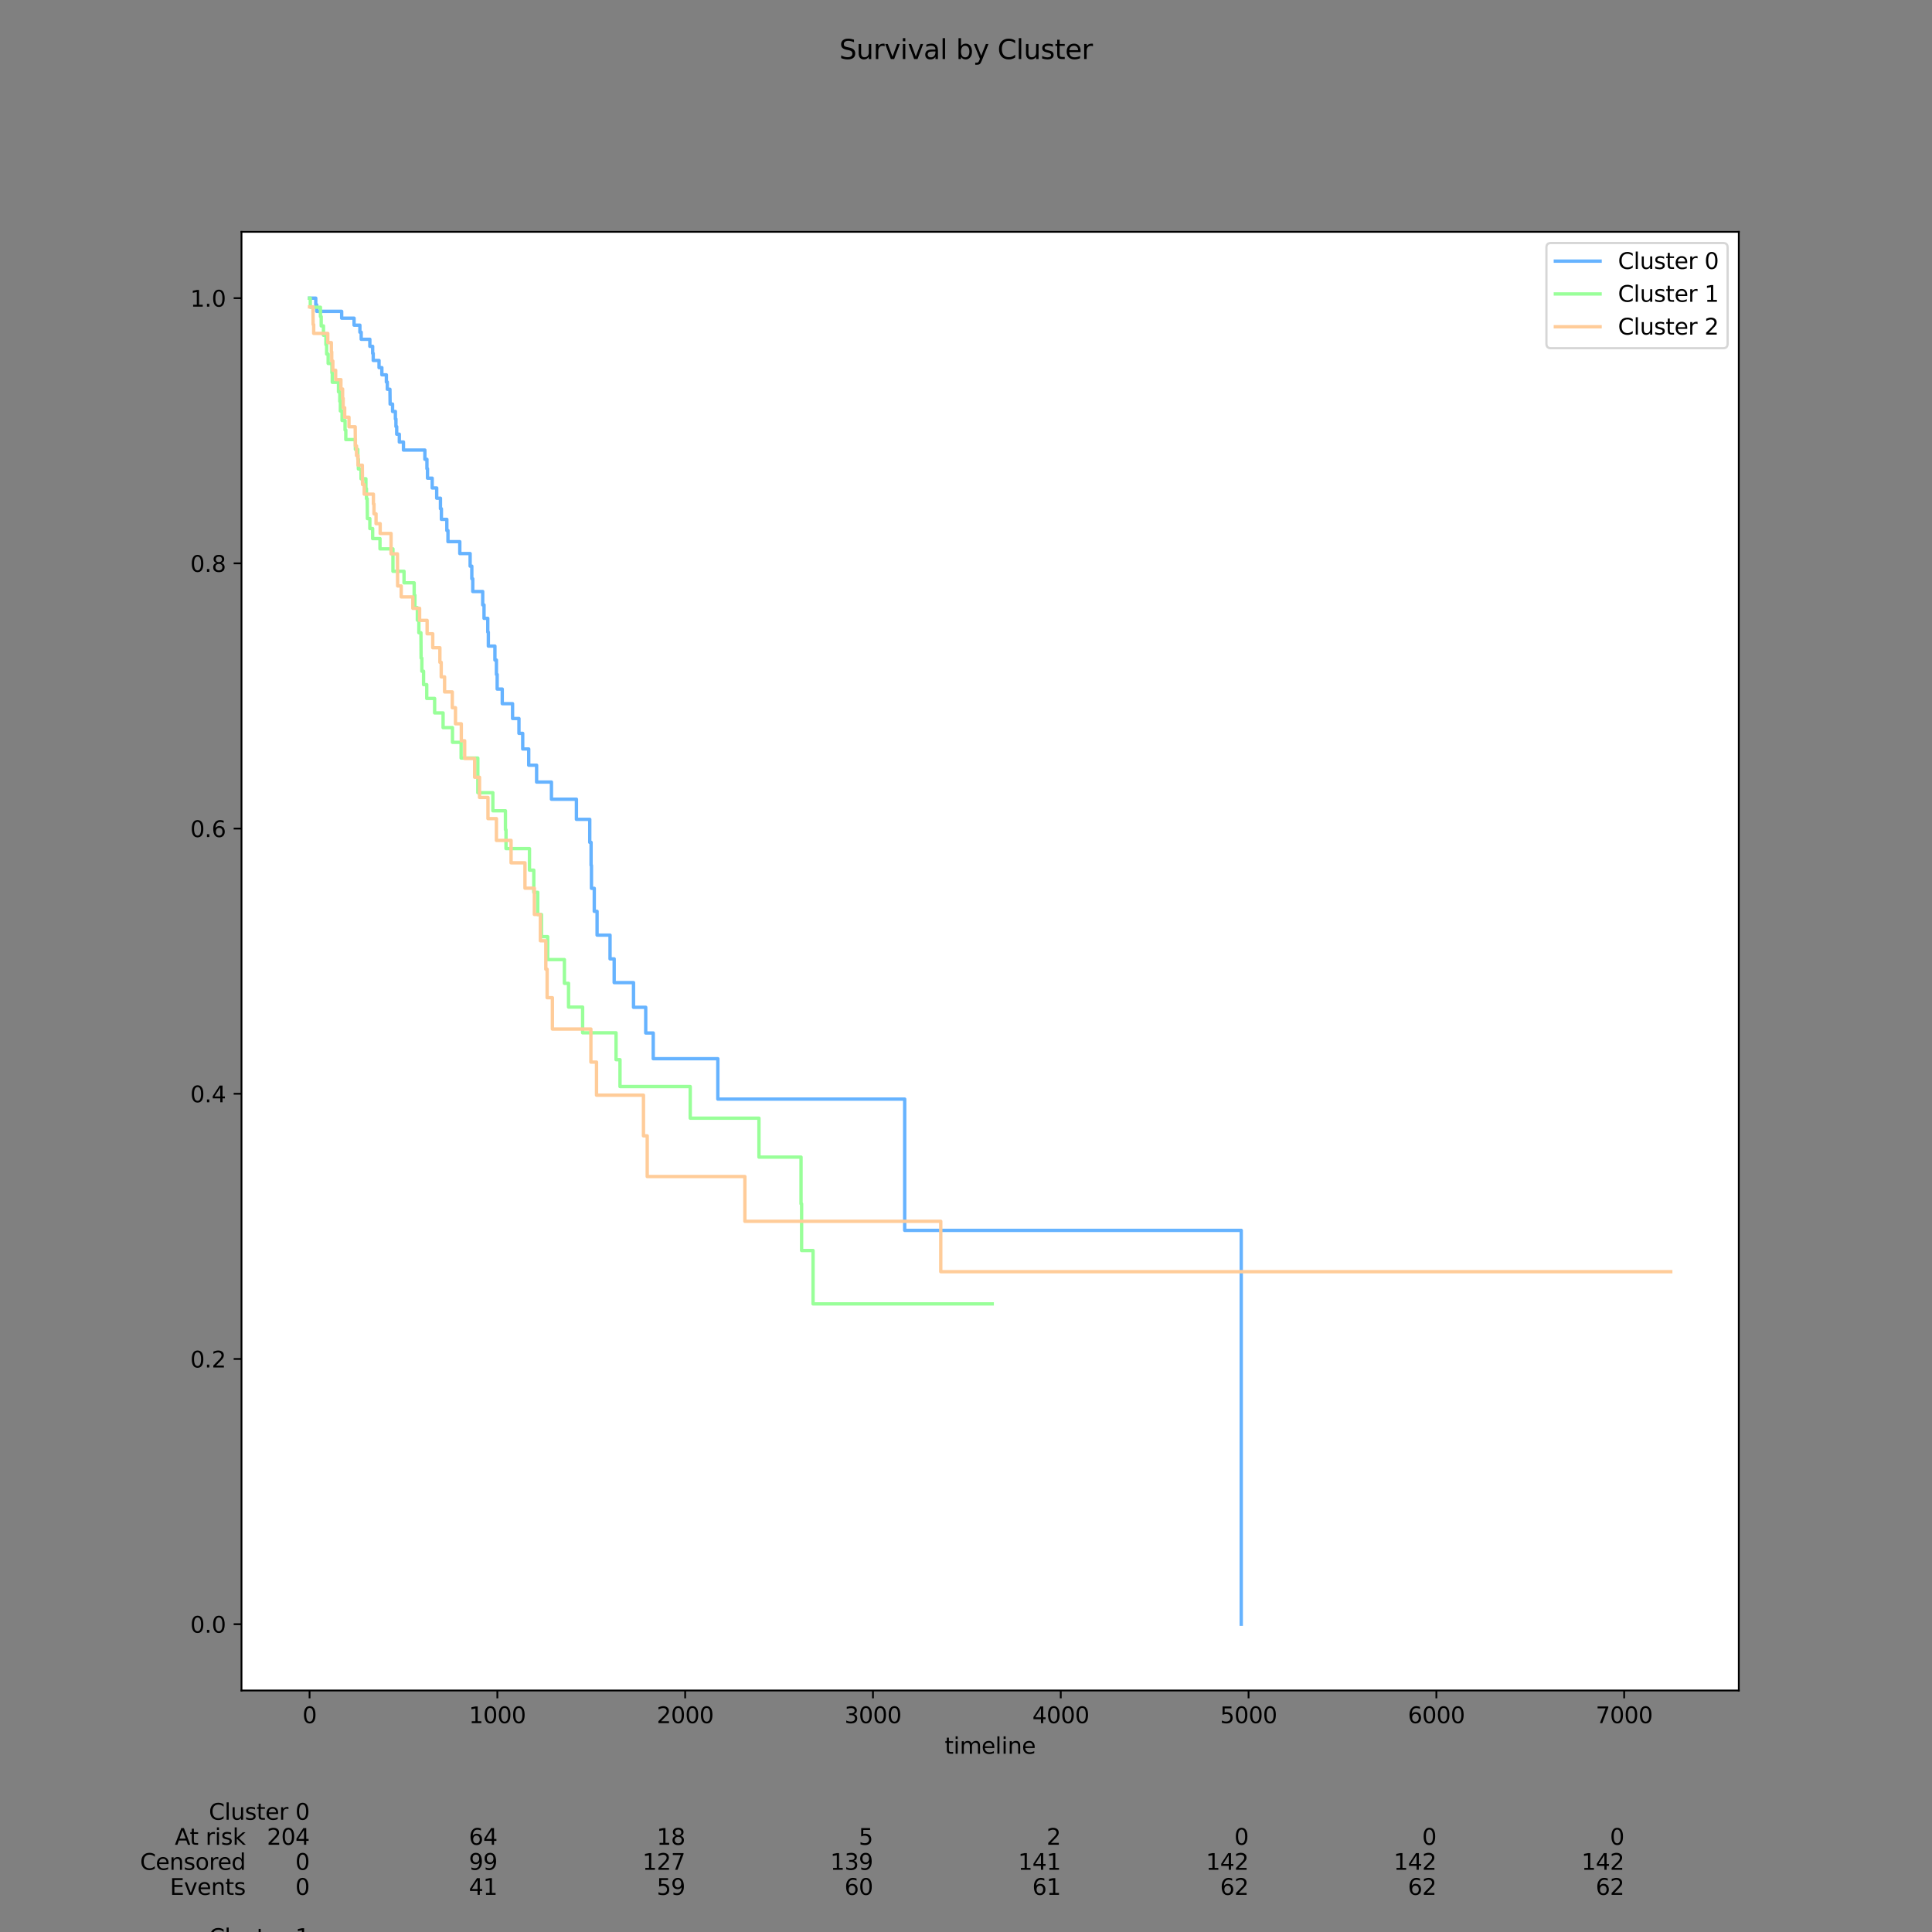 <?xml version="1.0" encoding="utf-8" standalone="no"?>
<!DOCTYPE svg PUBLIC "-//W3C//DTD SVG 1.1//EN"
  "http://www.w3.org/Graphics/SVG/1.1/DTD/svg11.dtd">
<svg xmlns:xlink="http://www.w3.org/1999/xlink" width="864pt" height="864pt" viewBox="0 0 864 864" xmlns="http://www.w3.org/2000/svg" version="1.1">
 <rect x="0" y="0" width="864" height="864" fill="#808080" stroke="none"/>
 <defs>
  <style type="text/css">*{stroke-linejoin: round; stroke-linecap: butt}</style>
 </defs>
 <g id="figure_1">
  <g id="patch_1">
   <path d="M 0 864 
L 864 864 
L 864 0 
L 0 0 
L 0 864 
z
" style="fill: none"/>
  </g>
  <g id="axes_1">
   <g id="patch_2">
    <path d="M 108 756 
L 777.6 756 
L 777.6 103.68 
L 108 103.68 
z
" style="fill: #ffffff"/>
   </g>
   <g id="matplotlib.axis_1">
    <g id="xtick_1">
     <g id="line2d_1">
      <defs>
       <path id="m8e184b581f" d="M 0 0 
L 0 3.5 
" style="stroke: #000000; stroke-width: 0.8"/>
      </defs>
      <g>
       <use xlink:href="#m8e184b581f" x="138.436" y="756" style="stroke: #000000; stroke-width: 0.8"/>
      </g>
     </g>
     <g id="text_1">
      <!-- 0 -->
      <g transform="translate(135.255 770.598)scale(0.1 -0.1)">
       <defs>
        <path id="DejaVuSans-30" d="M 2034 4250 
Q 1547 4250 1301 3770 
Q 1056 3291 1056 2328 
Q 1056 1369 1301 889 
Q 1547 409 2034 409 
Q 2525 409 2770 889 
Q 3016 1369 3016 2328 
Q 3016 3291 2770 3770 
Q 2525 4250 2034 4250 
z
M 2034 4750 
Q 2819 4750 3233 4129 
Q 3647 3509 3647 2328 
Q 3647 1150 3233 529 
Q 2819 -91 2034 -91 
Q 1250 -91 836 529 
Q 422 1150 422 2328 
Q 422 3509 836 4129 
Q 1250 4750 2034 4750 
z
" transform="scale(0.016)"/>
       </defs>
       <use xlink:href="#DejaVuSans-30"/>
      </g>
     </g>
    </g>
    <g id="xtick_2">
     <g id="line2d_2">
      <g>
       <use xlink:href="#m8e184b581f" x="222.422" y="756" style="stroke: #000000; stroke-width: 0.8"/>
      </g>
     </g>
     <g id="text_2">
      <!-- 1000 -->
      <g transform="translate(209.697 770.598)scale(0.1 -0.1)">
       <defs>
        <path id="DejaVuSans-31" d="M 794 531 
L 1825 531 
L 1825 4091 
L 703 3866 
L 703 4441 
L 1819 4666 
L 2450 4666 
L 2450 531 
L 3481 531 
L 3481 0 
L 794 0 
L 794 531 
z
" transform="scale(0.016)"/>
       </defs>
       <use xlink:href="#DejaVuSans-31"/>
       <use xlink:href="#DejaVuSans-30" x="63.623"/>
       <use xlink:href="#DejaVuSans-30" x="127.246"/>
       <use xlink:href="#DejaVuSans-30" x="190.869"/>
      </g>
     </g>
    </g>
    <g id="xtick_3">
     <g id="line2d_3">
      <g>
       <use xlink:href="#m8e184b581f" x="306.407" y="756" style="stroke: #000000; stroke-width: 0.8"/>
      </g>
     </g>
     <g id="text_3">
      <!-- 2000 -->
      <g transform="translate(293.682 770.598)scale(0.1 -0.1)">
       <defs>
        <path id="DejaVuSans-32" d="M 1228 531 
L 3431 531 
L 3431 0 
L 469 0 
L 469 531 
Q 828 903 1448 1529 
Q 2069 2156 2228 2338 
Q 2531 2678 2651 2914 
Q 2772 3150 2772 3378 
Q 2772 3750 2511 3984 
Q 2250 4219 1831 4219 
Q 1534 4219 1204 4116 
Q 875 4013 500 3803 
L 500 4441 
Q 881 4594 1212 4672 
Q 1544 4750 1819 4750 
Q 2544 4750 2975 4387 
Q 3406 4025 3406 3419 
Q 3406 3131 3298 2873 
Q 3191 2616 2906 2266 
Q 2828 2175 2409 1742 
Q 1991 1309 1228 531 
z
" transform="scale(0.016)"/>
       </defs>
       <use xlink:href="#DejaVuSans-32"/>
       <use xlink:href="#DejaVuSans-30" x="63.623"/>
       <use xlink:href="#DejaVuSans-30" x="127.246"/>
       <use xlink:href="#DejaVuSans-30" x="190.869"/>
      </g>
     </g>
    </g>
    <g id="xtick_4">
     <g id="line2d_4">
      <g>
       <use xlink:href="#m8e184b581f" x="390.393" y="756" style="stroke: #000000; stroke-width: 0.8"/>
      </g>
     </g>
     <g id="text_4">
      <!-- 3000 -->
      <g transform="translate(377.668 770.598)scale(0.1 -0.1)">
       <defs>
        <path id="DejaVuSans-33" d="M 2597 2516 
Q 3050 2419 3304 2112 
Q 3559 1806 3559 1356 
Q 3559 666 3084 287 
Q 2609 -91 1734 -91 
Q 1441 -91 1130 -33 
Q 819 25 488 141 
L 488 750 
Q 750 597 1062 519 
Q 1375 441 1716 441 
Q 2309 441 2620 675 
Q 2931 909 2931 1356 
Q 2931 1769 2642 2001 
Q 2353 2234 1838 2234 
L 1294 2234 
L 1294 2753 
L 1863 2753 
Q 2328 2753 2575 2939 
Q 2822 3125 2822 3475 
Q 2822 3834 2567 4026 
Q 2313 4219 1838 4219 
Q 1578 4219 1281 4162 
Q 984 4106 628 3988 
L 628 4550 
Q 988 4650 1302 4700 
Q 1616 4750 1894 4750 
Q 2613 4750 3031 4423 
Q 3450 4097 3450 3541 
Q 3450 3153 3228 2886 
Q 3006 2619 2597 2516 
z
" transform="scale(0.016)"/>
       </defs>
       <use xlink:href="#DejaVuSans-33"/>
       <use xlink:href="#DejaVuSans-30" x="63.623"/>
       <use xlink:href="#DejaVuSans-30" x="127.246"/>
       <use xlink:href="#DejaVuSans-30" x="190.869"/>
      </g>
     </g>
    </g>
    <g id="xtick_5">
     <g id="line2d_5">
      <g>
       <use xlink:href="#m8e184b581f" x="474.379" y="756" style="stroke: #000000; stroke-width: 0.8"/>
      </g>
     </g>
     <g id="text_5">
      <!-- 4000 -->
      <g transform="translate(461.654 770.598)scale(0.1 -0.1)">
       <defs>
        <path id="DejaVuSans-34" d="M 2419 4116 
L 825 1625 
L 2419 1625 
L 2419 4116 
z
M 2253 4666 
L 3047 4666 
L 3047 1625 
L 3713 1625 
L 3713 1100 
L 3047 1100 
L 3047 0 
L 2419 0 
L 2419 1100 
L 313 1100 
L 313 1709 
L 2253 4666 
z
" transform="scale(0.016)"/>
       </defs>
       <use xlink:href="#DejaVuSans-34"/>
       <use xlink:href="#DejaVuSans-30" x="63.623"/>
       <use xlink:href="#DejaVuSans-30" x="127.246"/>
       <use xlink:href="#DejaVuSans-30" x="190.869"/>
      </g>
     </g>
    </g>
    <g id="xtick_6">
     <g id="line2d_6">
      <g>
       <use xlink:href="#m8e184b581f" x="558.364" y="756" style="stroke: #000000; stroke-width: 0.8"/>
      </g>
     </g>
     <g id="text_6">
      <!-- 5000 -->
      <g transform="translate(545.639 770.598)scale(0.1 -0.1)">
       <defs>
        <path id="DejaVuSans-35" d="M 691 4666 
L 3169 4666 
L 3169 4134 
L 1269 4134 
L 1269 2991 
Q 1406 3038 1543 3061 
Q 1681 3084 1819 3084 
Q 2600 3084 3056 2656 
Q 3513 2228 3513 1497 
Q 3513 744 3044 326 
Q 2575 -91 1722 -91 
Q 1428 -91 1123 -41 
Q 819 9 494 109 
L 494 744 
Q 775 591 1075 516 
Q 1375 441 1709 441 
Q 2250 441 2565 725 
Q 2881 1009 2881 1497 
Q 2881 1984 2565 2268 
Q 2250 2553 1709 2553 
Q 1456 2553 1204 2497 
Q 953 2441 691 2322 
L 691 4666 
z
" transform="scale(0.016)"/>
       </defs>
       <use xlink:href="#DejaVuSans-35"/>
       <use xlink:href="#DejaVuSans-30" x="63.623"/>
       <use xlink:href="#DejaVuSans-30" x="127.246"/>
       <use xlink:href="#DejaVuSans-30" x="190.869"/>
      </g>
     </g>
    </g>
    <g id="xtick_7">
     <g id="line2d_7">
      <g>
       <use xlink:href="#m8e184b581f" x="642.35" y="756" style="stroke: #000000; stroke-width: 0.8"/>
      </g>
     </g>
     <g id="text_7">
      <!-- 6000 -->
      <g transform="translate(629.625 770.598)scale(0.1 -0.1)">
       <defs>
        <path id="DejaVuSans-36" d="M 2113 2584 
Q 1688 2584 1439 2293 
Q 1191 2003 1191 1497 
Q 1191 994 1439 701 
Q 1688 409 2113 409 
Q 2538 409 2786 701 
Q 3034 994 3034 1497 
Q 3034 2003 2786 2293 
Q 2538 2584 2113 2584 
z
M 3366 4563 
L 3366 3988 
Q 3128 4100 2886 4159 
Q 2644 4219 2406 4219 
Q 1781 4219 1451 3797 
Q 1122 3375 1075 2522 
Q 1259 2794 1537 2939 
Q 1816 3084 2150 3084 
Q 2853 3084 3261 2657 
Q 3669 2231 3669 1497 
Q 3669 778 3244 343 
Q 2819 -91 2113 -91 
Q 1303 -91 875 529 
Q 447 1150 447 2328 
Q 447 3434 972 4092 
Q 1497 4750 2381 4750 
Q 2619 4750 2861 4703 
Q 3103 4656 3366 4563 
z
" transform="scale(0.016)"/>
       </defs>
       <use xlink:href="#DejaVuSans-36"/>
       <use xlink:href="#DejaVuSans-30" x="63.623"/>
       <use xlink:href="#DejaVuSans-30" x="127.246"/>
       <use xlink:href="#DejaVuSans-30" x="190.869"/>
      </g>
     </g>
    </g>
    <g id="xtick_8">
     <g id="line2d_8">
      <g>
       <use xlink:href="#m8e184b581f" x="726.335" y="756" style="stroke: #000000; stroke-width: 0.8"/>
      </g>
     </g>
     <g id="text_8">
      <!-- 7000 -->
      <g transform="translate(713.61 770.598)scale(0.1 -0.1)">
       <defs>
        <path id="DejaVuSans-37" d="M 525 4666 
L 3525 4666 
L 3525 4397 
L 1831 0 
L 1172 0 
L 2766 4134 
L 525 4134 
L 525 4666 
z
" transform="scale(0.016)"/>
       </defs>
       <use xlink:href="#DejaVuSans-37"/>
       <use xlink:href="#DejaVuSans-30" x="63.623"/>
       <use xlink:href="#DejaVuSans-30" x="127.246"/>
       <use xlink:href="#DejaVuSans-30" x="190.869"/>
      </g>
     </g>
    </g>
    <g id="text_9">
     <!-- timeline -->
     <g transform="translate(422.48 784.277)scale(0.1 -0.1)">
      <defs>
       <path id="DejaVuSans-74" d="M 1172 4494 
L 1172 3500 
L 2356 3500 
L 2356 3053 
L 1172 3053 
L 1172 1153 
Q 1172 725 1289 603 
Q 1406 481 1766 481 
L 2356 481 
L 2356 0 
L 1766 0 
Q 1100 0 847 248 
Q 594 497 594 1153 
L 594 3053 
L 172 3053 
L 172 3500 
L 594 3500 
L 594 4494 
L 1172 4494 
z
" transform="scale(0.016)"/>
       <path id="DejaVuSans-69" d="M 603 3500 
L 1178 3500 
L 1178 0 
L 603 0 
L 603 3500 
z
M 603 4863 
L 1178 4863 
L 1178 4134 
L 603 4134 
L 603 4863 
z
" transform="scale(0.016)"/>
       <path id="DejaVuSans-6d" d="M 3328 2828 
Q 3544 3216 3844 3400 
Q 4144 3584 4550 3584 
Q 5097 3584 5394 3201 
Q 5691 2819 5691 2113 
L 5691 0 
L 5113 0 
L 5113 2094 
Q 5113 2597 4934 2840 
Q 4756 3084 4391 3084 
Q 3944 3084 3684 2787 
Q 3425 2491 3425 1978 
L 3425 0 
L 2847 0 
L 2847 2094 
Q 2847 2600 2669 2842 
Q 2491 3084 2119 3084 
Q 1678 3084 1418 2786 
Q 1159 2488 1159 1978 
L 1159 0 
L 581 0 
L 581 3500 
L 1159 3500 
L 1159 2956 
Q 1356 3278 1631 3431 
Q 1906 3584 2284 3584 
Q 2666 3584 2933 3390 
Q 3200 3197 3328 2828 
z
" transform="scale(0.016)"/>
       <path id="DejaVuSans-65" d="M 3597 1894 
L 3597 1613 
L 953 1613 
Q 991 1019 1311 708 
Q 1631 397 2203 397 
Q 2534 397 2845 478 
Q 3156 559 3463 722 
L 3463 178 
Q 3153 47 2828 -22 
Q 2503 -91 2169 -91 
Q 1331 -91 842 396 
Q 353 884 353 1716 
Q 353 2575 817 3079 
Q 1281 3584 2069 3584 
Q 2775 3584 3186 3129 
Q 3597 2675 3597 1894 
z
M 3022 2063 
Q 3016 2534 2758 2815 
Q 2500 3097 2075 3097 
Q 1594 3097 1305 2825 
Q 1016 2553 972 2059 
L 3022 2063 
z
" transform="scale(0.016)"/>
       <path id="DejaVuSans-6c" d="M 603 4863 
L 1178 4863 
L 1178 0 
L 603 0 
L 603 4863 
z
" transform="scale(0.016)"/>
       <path id="DejaVuSans-6e" d="M 3513 2113 
L 3513 0 
L 2938 0 
L 2938 2094 
Q 2938 2591 2744 2837 
Q 2550 3084 2163 3084 
Q 1697 3084 1428 2787 
Q 1159 2491 1159 1978 
L 1159 0 
L 581 0 
L 581 3500 
L 1159 3500 
L 1159 2956 
Q 1366 3272 1645 3428 
Q 1925 3584 2291 3584 
Q 2894 3584 3203 3211 
Q 3513 2838 3513 2113 
z
" transform="scale(0.016)"/>
      </defs>
      <use xlink:href="#DejaVuSans-74"/>
      <use xlink:href="#DejaVuSans-69" x="39.209"/>
      <use xlink:href="#DejaVuSans-6d" x="66.992"/>
      <use xlink:href="#DejaVuSans-65" x="164.404"/>
      <use xlink:href="#DejaVuSans-6c" x="225.928"/>
      <use xlink:href="#DejaVuSans-69" x="253.711"/>
      <use xlink:href="#DejaVuSans-6e" x="281.494"/>
      <use xlink:href="#DejaVuSans-65" x="344.873"/>
     </g>
    </g>
   </g>
   <g id="matplotlib.axis_2">
    <g id="ytick_1">
     <g id="line2d_9">
      <defs>
       <path id="ma60f6562e5" d="M 0 0 
L -3.5 0 
" style="stroke: #000000; stroke-width: 0.8"/>
      </defs>
      <g>
       <use xlink:href="#ma60f6562e5" x="108" y="726.349" style="stroke: #000000; stroke-width: 0.8"/>
      </g>
     </g>
     <g id="text_10">
      <!-- 0.0 -->
      <g transform="translate(85.097 730.148)scale(0.1 -0.1)">
       <defs>
        <path id="DejaVuSans-2e" d="M 684 794 
L 1344 794 
L 1344 0 
L 684 0 
L 684 794 
z
" transform="scale(0.016)"/>
       </defs>
       <use xlink:href="#DejaVuSans-30"/>
       <use xlink:href="#DejaVuSans-2e" x="63.623"/>
       <use xlink:href="#DejaVuSans-30" x="95.41"/>
      </g>
     </g>
    </g>
    <g id="ytick_2">
     <g id="line2d_10">
      <g>
       <use xlink:href="#ma60f6562e5" x="108" y="607.745" style="stroke: #000000; stroke-width: 0.8"/>
      </g>
     </g>
     <g id="text_11">
      <!-- 0.2 -->
      <g transform="translate(85.097 611.545)scale(0.1 -0.1)">
       <use xlink:href="#DejaVuSans-30"/>
       <use xlink:href="#DejaVuSans-2e" x="63.623"/>
       <use xlink:href="#DejaVuSans-32" x="95.41"/>
      </g>
     </g>
    </g>
    <g id="ytick_3">
     <g id="line2d_11">
      <g>
       <use xlink:href="#ma60f6562e5" x="108" y="489.142" style="stroke: #000000; stroke-width: 0.8"/>
      </g>
     </g>
     <g id="text_12">
      <!-- 0.4 -->
      <g transform="translate(85.097 492.941)scale(0.1 -0.1)">
       <use xlink:href="#DejaVuSans-30"/>
       <use xlink:href="#DejaVuSans-2e" x="63.623"/>
       <use xlink:href="#DejaVuSans-34" x="95.41"/>
      </g>
     </g>
    </g>
    <g id="ytick_4">
     <g id="line2d_12">
      <g>
       <use xlink:href="#ma60f6562e5" x="108" y="370.538" style="stroke: #000000; stroke-width: 0.8"/>
      </g>
     </g>
     <g id="text_13">
      <!-- 0.6 -->
      <g transform="translate(85.097 374.337)scale(0.1 -0.1)">
       <use xlink:href="#DejaVuSans-30"/>
       <use xlink:href="#DejaVuSans-2e" x="63.623"/>
       <use xlink:href="#DejaVuSans-36" x="95.41"/>
      </g>
     </g>
    </g>
    <g id="ytick_5">
     <g id="line2d_13">
      <g>
       <use xlink:href="#ma60f6562e5" x="108" y="251.935" style="stroke: #000000; stroke-width: 0.8"/>
      </g>
     </g>
     <g id="text_14">
      <!-- 0.8 -->
      <g transform="translate(85.097 255.734)scale(0.1 -0.1)">
       <defs>
        <path id="DejaVuSans-38" d="M 2034 2216 
Q 1584 2216 1326 1975 
Q 1069 1734 1069 1313 
Q 1069 891 1326 650 
Q 1584 409 2034 409 
Q 2484 409 2743 651 
Q 3003 894 3003 1313 
Q 3003 1734 2745 1975 
Q 2488 2216 2034 2216 
z
M 1403 2484 
Q 997 2584 770 2862 
Q 544 3141 544 3541 
Q 544 4100 942 4425 
Q 1341 4750 2034 4750 
Q 2731 4750 3128 4425 
Q 3525 4100 3525 3541 
Q 3525 3141 3298 2862 
Q 3072 2584 2669 2484 
Q 3125 2378 3379 2068 
Q 3634 1759 3634 1313 
Q 3634 634 3220 271 
Q 2806 -91 2034 -91 
Q 1263 -91 848 271 
Q 434 634 434 1313 
Q 434 1759 690 2068 
Q 947 2378 1403 2484 
z
M 1172 3481 
Q 1172 3119 1398 2916 
Q 1625 2713 2034 2713 
Q 2441 2713 2670 2916 
Q 2900 3119 2900 3481 
Q 2900 3844 2670 4047 
Q 2441 4250 2034 4250 
Q 1625 4250 1398 4047 
Q 1172 3844 1172 3481 
z
" transform="scale(0.016)"/>
       </defs>
       <use xlink:href="#DejaVuSans-30"/>
       <use xlink:href="#DejaVuSans-2e" x="63.623"/>
       <use xlink:href="#DejaVuSans-38" x="95.41"/>
      </g>
     </g>
    </g>
    <g id="ytick_6">
     <g id="line2d_14">
      <g>
       <use xlink:href="#ma60f6562e5" x="108" y="133.331" style="stroke: #000000; stroke-width: 0.8"/>
      </g>
     </g>
     <g id="text_15">
      <!-- 1.0 -->
      <g transform="translate(85.097 137.13)scale(0.1 -0.1)">
       <use xlink:href="#DejaVuSans-31"/>
       <use xlink:href="#DejaVuSans-2e" x="63.623"/>
       <use xlink:href="#DejaVuSans-30" x="95.41"/>
      </g>
     </g>
    </g>
   </g>
   <g id="line2d_15">
    <path d="M 138.436 133.331 
L 141.208 133.331 
L 141.208 136.281 
L 141.628 136.281 
L 141.628 139.232 
L 152.798 139.232 
L 152.798 142.289 
L 158.341 142.289 
L 158.341 145.413 
L 160.944 145.413 
L 160.944 148.57 
L 161.532 148.57 
L 161.532 151.727 
L 165.396 151.727 
L 165.396 154.885 
L 166.656 154.885 
L 166.656 158.042 
L 166.907 158.042 
L 166.907 161.199 
L 169.511 161.199 
L 169.511 164.41 
L 170.771 164.41 
L 170.771 167.621 
L 172.786 167.621 
L 172.786 170.851 
L 173.206 170.851 
L 173.206 174.081 
L 174.382 174.081 
L 174.466 180.695 
L 175.558 180.695 
L 175.558 184.002 
L 176.818 184.002 
L 176.818 187.37 
L 177.07 187.37 
L 177.07 190.76 
L 177.406 190.76 
L 177.406 194.171 
L 178.581 194.171 
L 178.581 197.673 
L 180.429 197.673 
L 180.429 201.269 
L 190.003 201.269 
L 190.003 205.403 
L 190.927 205.403 
L 190.927 209.605 
L 191.011 209.605 
L 191.179 209.605 
L 191.179 213.84 
L 191.263 213.84 
L 193.279 213.84 
L 193.279 218.221 
L 195.295 218.221 
L 195.295 222.798 
L 196.974 222.798 
L 196.974 227.504 
L 197.394 227.504 
L 197.394 232.255 
L 199.83 232.255 
L 199.83 237.246 
L 200.334 237.246 
L 200.334 242.237 
L 205.625 242.237 
L 205.625 247.557 
L 210.244 247.557 
L 210.244 253.19 
L 211 253.19 
L 211 258.823 
L 211.42 258.823 
L 211.42 264.524 
L 215.871 264.524 
L 215.871 270.522 
L 216.459 270.522 
L 216.459 276.52 
L 218.139 276.52 
L 218.139 282.682 
L 218.391 282.682 
L 218.391 288.931 
L 221.33 288.931 
L 221.33 295.179 
L 221.414 295.179 
L 222.002 295.179 
L 222.002 301.615 
L 222.338 301.615 
L 222.338 308.149 
L 224.606 308.149 
L 224.606 314.684 
L 229.225 314.684 
L 229.225 321.323 
L 232.08 321.323 
L 232.08 327.963 
L 233.76 327.963 
L 233.76 334.952 
L 236.448 334.952 
L 236.448 342.2 
L 239.975 342.2 
L 239.975 349.733 
L 246.61 349.733 
L 246.61 357.419 
L 246.694 357.419 
L 257.78 357.419 
L 257.78 366.417 
L 263.743 366.417 
L 263.743 376.701 
L 264.331 376.701 
L 264.331 386.985 
L 264.499 386.985 
L 264.499 397.268 
L 265.758 397.268 
L 265.758 407.552 
L 267.018 407.552 
L 267.018 418.179 
L 272.813 418.179 
L 272.813 428.805 
L 274.661 428.805 
L 274.661 439.432 
L 283.311 439.432 
L 283.311 450.467 
L 288.771 450.467 
L 288.771 461.962 
L 292.13 461.962 
L 292.13 473.457 
L 321.021 473.457 
L 321.021 491.521 
L 404.587 491.521 
L 404.587 550.228 
L 555.089 550.228 
L 555.089 726.349 
L 555.089 726.349 
" clip-path="url(#p71f545a621)" style="fill: none; stroke: #66b3ff; stroke-width: 1.5; stroke-linecap: square"/>
   </g>
   <g id="line2d_16">
    <path d="M 138.436 133.331 
L 138.772 133.331 
L 138.772 137.393 
L 143.308 137.393 
L 143.308 141.57 
L 143.643 141.57 
L 143.643 145.747 
L 144.651 145.747 
L 144.651 149.924 
L 145.743 149.924 
L 145.743 154.131 
L 146.079 154.131 
L 146.079 158.339 
L 146.751 158.339 
L 146.751 162.546 
L 148.431 162.546 
L 148.431 166.754 
L 148.599 166.754 
L 148.599 170.961 
L 151.37 170.961 
L 151.37 175.233 
L 151.958 175.233 
L 151.958 179.506 
L 152.21 179.506 
L 152.21 183.778 
L 152.966 183.778 
L 152.966 188.05 
L 154.31 188.05 
L 154.31 192.322 
L 154.646 192.322 
L 154.646 196.594 
L 158.929 196.594 
L 158.929 200.973 
L 160.021 200.973 
L 160.021 205.351 
L 160.273 205.351 
L 160.273 209.729 
L 161.448 209.729 
L 161.448 214.107 
L 163.632 214.107 
L 163.632 218.561 
L 163.884 218.561 
L 163.884 223.015 
L 164.22 223.015 
L 164.304 231.924 
L 165.396 231.924 
L 165.396 236.378 
L 166.656 236.378 
L 166.656 240.873 
L 169.931 240.873 
L 169.931 245.453 
L 175.726 245.453 
L 175.726 255.472 
L 180.681 255.472 
L 180.681 260.647 
L 185.216 260.647 
L 185.216 266.191 
L 185.552 266.191 
L 185.552 271.735 
L 186.644 271.735 
L 186.644 277.347 
L 187.316 277.347 
L 187.316 282.96 
L 188.24 282.96 
L 188.324 294.329 
L 188.66 294.329 
L 188.66 300.167 
L 188.744 300.167 
L 189.416 300.167 
L 189.416 306.169 
L 190.843 306.169 
L 190.843 312.349 
L 194.371 312.349 
L 194.371 318.817 
L 198.15 318.817 
L 198.15 325.39 
L 202.349 325.39 
L 202.349 331.963 
L 206.213 331.963 
L 206.213 339.006 
L 213.687 339.006 
L 213.687 354.5 
L 220.406 354.5 
L 220.406 362.583 
L 226.033 362.583 
L 226.033 371.043 
L 226.285 371.043 
L 226.285 379.503 
L 236.783 379.503 
L 236.783 389.137 
L 238.715 389.137 
L 238.715 399.055 
L 240.479 399.055 
L 240.479 408.973 
L 242.159 408.973 
L 242.159 418.891 
L 244.93 418.891 
L 244.93 429.14 
L 252.405 429.14 
L 252.405 439.755 
L 254.252 439.755 
L 254.252 450.369 
L 260.551 450.369 
L 260.551 461.868 
L 275.501 461.868 
L 275.501 473.89 
L 277.264 473.89 
L 277.264 485.912 
L 308.675 485.912 
L 308.675 500.055 
L 339.414 500.055 
L 339.414 517.463 
L 358.227 517.463 
L 358.227 538.351 
L 358.479 538.351 
L 358.479 559.24 
L 363.602 559.24 
L 363.602 583.113 
L 443.724 583.113 
L 443.724 583.113 
" clip-path="url(#p71f545a621)" style="fill: none; stroke: #99ff99; stroke-width: 1.5; stroke-linecap: square"/>
   </g>
   <g id="line2d_17">
    <path d="M 138.436 137.232 
L 139.948 137.232 
L 140.032 145.14 
L 140.284 145.14 
L 140.284 149.094 
L 146.583 149.094 
L 146.583 153.217 
L 148.179 153.217 
L 148.179 157.34 
L 148.347 157.34 
L 148.347 161.464 
L 148.851 161.464 
L 148.851 165.587 
L 150.11 165.587 
L 150.11 169.772 
L 152.462 169.772 
L 152.462 173.956 
L 153.218 173.956 
L 153.218 178.141 
L 153.47 178.141 
L 153.47 182.326 
L 154.142 182.326 
L 154.142 186.576 
L 156.073 186.576 
L 156.073 190.86 
L 158.845 190.86 
L 158.929 199.428 
L 159.433 199.428 
L 159.433 203.712 
L 160.105 203.712 
L 160.105 208.031 
L 162.036 208.031 
L 162.12 216.67 
L 162.876 216.67 
L 162.876 220.989 
L 166.991 220.989 
L 166.991 225.383 
L 167.243 225.383 
L 167.243 229.778 
L 168.167 229.778 
L 168.167 234.172 
L 170.015 234.172 
L 170.015 238.567 
L 174.886 238.567 
L 174.886 247.684 
L 174.97 247.684 
L 177.742 247.684 
L 177.826 262.044 
L 179.421 262.044 
L 179.421 266.932 
L 184.628 266.932 
L 184.628 272.036 
L 187.652 272.036 
L 187.652 277.445 
L 191.011 277.445 
L 191.011 283.43 
L 193.531 283.43 
L 193.531 289.668 
L 196.722 289.668 
L 196.722 296.186 
L 197.31 296.186 
L 197.31 302.704 
L 198.822 302.704 
L 198.822 309.428 
L 202.265 309.428 
L 202.265 316.495 
L 203.693 316.495 
L 203.693 323.685 
L 206.297 323.685 
L 206.297 331.282 
L 207.808 331.282 
L 207.808 339.184 
L 207.892 339.184 
L 212.26 339.184 
L 212.26 347.6 
L 214.443 347.6 
L 214.443 356.618 
L 218.223 356.618 
L 218.223 366.099 
L 222.002 366.099 
L 222.002 375.835 
L 228.553 375.835 
L 228.553 385.85 
L 234.768 385.85 
L 234.768 397.2 
L 238.967 397.2 
L 238.967 408.955 
L 241.655 408.955 
L 241.655 420.71 
L 244.09 420.71 
L 244.09 433.445 
L 244.678 433.445 
L 244.678 446.18 
L 247.03 446.18 
L 247.03 460.189 
L 264.247 460.189 
L 264.247 474.975 
L 266.766 474.975 
L 266.766 489.762 
L 287.763 489.762 
L 287.763 507.961 
L 289.442 507.961 
L 289.442 526.16 
L 333.115 526.16 
L 333.115 546.179 
L 420.712 546.179 
L 420.712 568.7 
L 747.164 568.7 
L 747.164 568.7 
" clip-path="url(#p71f545a621)" style="fill: none; stroke: #ffcc99; stroke-width: 1.5; stroke-linecap: square"/>
   </g>
   <g id="patch_3">
    <path d="M 108 756 
L 108 103.68 
" style="fill: none; stroke: #000000; stroke-width: 0.8; stroke-linejoin: miter; stroke-linecap: square"/>
   </g>
   <g id="patch_4">
    <path d="M 777.6 756 
L 777.6 103.68 
" style="fill: none; stroke: #000000; stroke-width: 0.8; stroke-linejoin: miter; stroke-linecap: square"/>
   </g>
   <g id="patch_5">
    <path d="M 108 756 
L 777.6 756 
" style="fill: none; stroke: #000000; stroke-width: 0.8; stroke-linejoin: miter; stroke-linecap: square"/>
   </g>
   <g id="patch_6">
    <path d="M 108 103.68 
L 777.6 103.68 
" style="fill: none; stroke: #000000; stroke-width: 0.8; stroke-linejoin: miter; stroke-linecap: square"/>
   </g>
   <g id="legend_1">
    <g id="patch_7">
     <path d="M 693.567 155.714 
L 770.6 155.714 
Q 772.6 155.714 772.6 153.714 
L 772.6 110.68 
Q 772.6 108.68 770.6 108.68 
L 693.567 108.68 
Q 691.567 108.68 691.567 110.68 
L 691.567 153.714 
Q 691.567 155.714 693.567 155.714 
z
" style="fill: #ffffff; opacity: 0.8; stroke: #cccccc; stroke-linejoin: miter"/>
    </g>
    <g id="line2d_18">
     <path d="M 695.567 116.778 
L 705.567 116.778 
L 705.567 116.778 
L 715.567 116.778 
L 715.567 116.778 
" style="fill: none; stroke: #66b3ff; stroke-width: 1.5; stroke-linecap: square"/>
    </g>
    <g id="text_16">
     <!-- Cluster 0 -->
     <g transform="translate(723.567 120.278)scale(0.1 -0.1)">
      <defs>
       <path id="DejaVuSans-43" d="M 4122 4306 
L 4122 3641 
Q 3803 3938 3442 4084 
Q 3081 4231 2675 4231 
Q 1875 4231 1450 3742 
Q 1025 3253 1025 2328 
Q 1025 1406 1450 917 
Q 1875 428 2675 428 
Q 3081 428 3442 575 
Q 3803 722 4122 1019 
L 4122 359 
Q 3791 134 3420 21 
Q 3050 -91 2638 -91 
Q 1578 -91 968 557 
Q 359 1206 359 2328 
Q 359 3453 968 4101 
Q 1578 4750 2638 4750 
Q 3056 4750 3426 4639 
Q 3797 4528 4122 4306 
z
" transform="scale(0.016)"/>
       <path id="DejaVuSans-75" d="M 544 1381 
L 544 3500 
L 1119 3500 
L 1119 1403 
Q 1119 906 1312 657 
Q 1506 409 1894 409 
Q 2359 409 2629 706 
Q 2900 1003 2900 1516 
L 2900 3500 
L 3475 3500 
L 3475 0 
L 2900 0 
L 2900 538 
Q 2691 219 2414 64 
Q 2138 -91 1772 -91 
Q 1169 -91 856 284 
Q 544 659 544 1381 
z
M 1991 3584 
L 1991 3584 
z
" transform="scale(0.016)"/>
       <path id="DejaVuSans-73" d="M 2834 3397 
L 2834 2853 
Q 2591 2978 2328 3040 
Q 2066 3103 1784 3103 
Q 1356 3103 1142 2972 
Q 928 2841 928 2578 
Q 928 2378 1081 2264 
Q 1234 2150 1697 2047 
L 1894 2003 
Q 2506 1872 2764 1633 
Q 3022 1394 3022 966 
Q 3022 478 2636 193 
Q 2250 -91 1575 -91 
Q 1294 -91 989 -36 
Q 684 19 347 128 
L 347 722 
Q 666 556 975 473 
Q 1284 391 1588 391 
Q 1994 391 2212 530 
Q 2431 669 2431 922 
Q 2431 1156 2273 1281 
Q 2116 1406 1581 1522 
L 1381 1569 
Q 847 1681 609 1914 
Q 372 2147 372 2553 
Q 372 3047 722 3315 
Q 1072 3584 1716 3584 
Q 2034 3584 2315 3537 
Q 2597 3491 2834 3397 
z
" transform="scale(0.016)"/>
       <path id="DejaVuSans-72" d="M 2631 2963 
Q 2534 3019 2420 3045 
Q 2306 3072 2169 3072 
Q 1681 3072 1420 2755 
Q 1159 2438 1159 1844 
L 1159 0 
L 581 0 
L 581 3500 
L 1159 3500 
L 1159 2956 
Q 1341 3275 1631 3429 
Q 1922 3584 2338 3584 
Q 2397 3584 2469 3576 
Q 2541 3569 2628 3553 
L 2631 2963 
z
" transform="scale(0.016)"/>
       <path id="DejaVuSans-20" transform="scale(0.016)"/>
      </defs>
      <use xlink:href="#DejaVuSans-43"/>
      <use xlink:href="#DejaVuSans-6c" x="69.824"/>
      <use xlink:href="#DejaVuSans-75" x="97.607"/>
      <use xlink:href="#DejaVuSans-73" x="160.986"/>
      <use xlink:href="#DejaVuSans-74" x="213.086"/>
      <use xlink:href="#DejaVuSans-65" x="252.295"/>
      <use xlink:href="#DejaVuSans-72" x="313.818"/>
      <use xlink:href="#DejaVuSans-20" x="354.932"/>
      <use xlink:href="#DejaVuSans-30" x="386.719"/>
     </g>
    </g>
    <g id="line2d_19">
     <path d="M 695.567 131.457 
L 705.567 131.457 
L 705.567 131.457 
L 715.567 131.457 
L 715.567 131.457 
" style="fill: none; stroke: #99ff99; stroke-width: 1.5; stroke-linecap: square"/>
    </g>
    <g id="text_17">
     <!-- Cluster 1 -->
     <g transform="translate(723.567 134.957)scale(0.1 -0.1)">
      <use xlink:href="#DejaVuSans-43"/>
      <use xlink:href="#DejaVuSans-6c" x="69.824"/>
      <use xlink:href="#DejaVuSans-75" x="97.607"/>
      <use xlink:href="#DejaVuSans-73" x="160.986"/>
      <use xlink:href="#DejaVuSans-74" x="213.086"/>
      <use xlink:href="#DejaVuSans-65" x="252.295"/>
      <use xlink:href="#DejaVuSans-72" x="313.818"/>
      <use xlink:href="#DejaVuSans-20" x="354.932"/>
      <use xlink:href="#DejaVuSans-31" x="386.719"/>
     </g>
    </g>
    <g id="line2d_20">
     <path d="M 695.567 146.135 
L 705.567 146.135 
L 705.567 146.135 
L 715.567 146.135 
L 715.567 146.135 
" style="fill: none; stroke: #ffcc99; stroke-width: 1.5; stroke-linecap: square"/>
    </g>
    <g id="text_18">
     <!-- Cluster 2 -->
     <g transform="translate(723.567 149.635)scale(0.1 -0.1)">
      <use xlink:href="#DejaVuSans-43"/>
      <use xlink:href="#DejaVuSans-6c" x="69.824"/>
      <use xlink:href="#DejaVuSans-75" x="97.607"/>
      <use xlink:href="#DejaVuSans-73" x="160.986"/>
      <use xlink:href="#DejaVuSans-74" x="213.086"/>
      <use xlink:href="#DejaVuSans-65" x="252.295"/>
      <use xlink:href="#DejaVuSans-72" x="313.818"/>
      <use xlink:href="#DejaVuSans-20" x="354.932"/>
      <use xlink:href="#DejaVuSans-32" x="386.719"/>
     </g>
    </g>
   </g>
  </g>
  <g id="axes_2">
   <g id="matplotlib.axis_3">
    <g id="xtick_9">
     <g id="text_19">
      <!-- Cluster 0 -->
      <g transform="translate(93.404 813.798)scale(0.1 -0.1)">
       <use xlink:href="#DejaVuSans-43"/>
       <use xlink:href="#DejaVuSans-6c" x="69.824"/>
       <use xlink:href="#DejaVuSans-75" x="97.607"/>
       <use xlink:href="#DejaVuSans-73" x="160.986"/>
       <use xlink:href="#DejaVuSans-74" x="213.086"/>
       <use xlink:href="#DejaVuSans-65" x="252.295"/>
       <use xlink:href="#DejaVuSans-72" x="313.818"/>
       <use xlink:href="#DejaVuSans-20" x="354.932"/>
       <use xlink:href="#DejaVuSans-30" x="386.719"/>
      </g>
      <!--    At risk   204 -->
      <g transform="translate(68.627 824.996)scale(0.1 -0.1)">
       <defs>
        <path id="DejaVuSans-41" d="M 2188 4044 
L 1331 1722 
L 3047 1722 
L 2188 4044 
z
M 1831 4666 
L 2547 4666 
L 4325 0 
L 3669 0 
L 3244 1197 
L 1141 1197 
L 716 0 
L 50 0 
L 1831 4666 
z
" transform="scale(0.016)"/>
        <path id="DejaVuSans-6b" d="M 581 4863 
L 1159 4863 
L 1159 1991 
L 2875 3500 
L 3609 3500 
L 1753 1863 
L 3688 0 
L 2938 0 
L 1159 1709 
L 1159 0 
L 581 0 
L 581 4863 
z
" transform="scale(0.016)"/>
       </defs>
       <use xlink:href="#DejaVuSans-20"/>
       <use xlink:href="#DejaVuSans-20" x="31.787"/>
       <use xlink:href="#DejaVuSans-20" x="63.574"/>
       <use xlink:href="#DejaVuSans-41" x="95.361"/>
       <use xlink:href="#DejaVuSans-74" x="162.02"/>
       <use xlink:href="#DejaVuSans-20" x="201.229"/>
       <use xlink:href="#DejaVuSans-72" x="233.016"/>
       <use xlink:href="#DejaVuSans-69" x="274.129"/>
       <use xlink:href="#DejaVuSans-73" x="301.912"/>
       <use xlink:href="#DejaVuSans-6b" x="354.012"/>
       <use xlink:href="#DejaVuSans-20" x="411.922"/>
       <use xlink:href="#DejaVuSans-20" x="443.709"/>
       <use xlink:href="#DejaVuSans-20" x="475.496"/>
       <use xlink:href="#DejaVuSans-32" x="507.283"/>
       <use xlink:href="#DejaVuSans-30" x="570.906"/>
       <use xlink:href="#DejaVuSans-34" x="634.529"/>
      </g>
      <!--   Censored       0 -->
      <g transform="translate(56.282 836.194)scale(0.1 -0.1)">
       <defs>
        <path id="DejaVuSans-6f" d="M 1959 3097 
Q 1497 3097 1228 2736 
Q 959 2375 959 1747 
Q 959 1119 1226 758 
Q 1494 397 1959 397 
Q 2419 397 2687 759 
Q 2956 1122 2956 1747 
Q 2956 2369 2687 2733 
Q 2419 3097 1959 3097 
z
M 1959 3584 
Q 2709 3584 3137 3096 
Q 3566 2609 3566 1747 
Q 3566 888 3137 398 
Q 2709 -91 1959 -91 
Q 1206 -91 779 398 
Q 353 888 353 1747 
Q 353 2609 779 3096 
Q 1206 3584 1959 3584 
z
" transform="scale(0.016)"/>
        <path id="DejaVuSans-64" d="M 2906 2969 
L 2906 4863 
L 3481 4863 
L 3481 0 
L 2906 0 
L 2906 525 
Q 2725 213 2448 61 
Q 2172 -91 1784 -91 
Q 1150 -91 751 415 
Q 353 922 353 1747 
Q 353 2572 751 3078 
Q 1150 3584 1784 3584 
Q 2172 3584 2448 3432 
Q 2725 3281 2906 2969 
z
M 947 1747 
Q 947 1113 1208 752 
Q 1469 391 1925 391 
Q 2381 391 2643 752 
Q 2906 1113 2906 1747 
Q 2906 2381 2643 2742 
Q 2381 3103 1925 3103 
Q 1469 3103 1208 2742 
Q 947 2381 947 1747 
z
" transform="scale(0.016)"/>
       </defs>
       <use xlink:href="#DejaVuSans-20"/>
       <use xlink:href="#DejaVuSans-20" x="31.787"/>
       <use xlink:href="#DejaVuSans-43" x="63.574"/>
       <use xlink:href="#DejaVuSans-65" x="133.398"/>
       <use xlink:href="#DejaVuSans-6e" x="194.922"/>
       <use xlink:href="#DejaVuSans-73" x="258.301"/>
       <use xlink:href="#DejaVuSans-6f" x="310.4"/>
       <use xlink:href="#DejaVuSans-72" x="371.582"/>
       <use xlink:href="#DejaVuSans-65" x="410.445"/>
       <use xlink:href="#DejaVuSans-64" x="471.969"/>
       <use xlink:href="#DejaVuSans-20" x="535.445"/>
       <use xlink:href="#DejaVuSans-20" x="567.232"/>
       <use xlink:href="#DejaVuSans-20" x="599.02"/>
       <use xlink:href="#DejaVuSans-20" x="630.807"/>
       <use xlink:href="#DejaVuSans-20" x="662.594"/>
       <use xlink:href="#DejaVuSans-20" x="694.381"/>
       <use xlink:href="#DejaVuSans-20" x="726.168"/>
       <use xlink:href="#DejaVuSans-30" x="757.955"/>
      </g>
      <!--     Events       0 -->
      <g transform="translate(63.257 847.392)scale(0.1 -0.1)">
       <defs>
        <path id="DejaVuSans-45" d="M 628 4666 
L 3578 4666 
L 3578 4134 
L 1259 4134 
L 1259 2753 
L 3481 2753 
L 3481 2222 
L 1259 2222 
L 1259 531 
L 3634 531 
L 3634 0 
L 628 0 
L 628 4666 
z
" transform="scale(0.016)"/>
        <path id="DejaVuSans-76" d="M 191 3500 
L 800 3500 
L 1894 563 
L 2988 3500 
L 3597 3500 
L 2284 0 
L 1503 0 
L 191 3500 
z
" transform="scale(0.016)"/>
       </defs>
       <use xlink:href="#DejaVuSans-20"/>
       <use xlink:href="#DejaVuSans-20" x="31.787"/>
       <use xlink:href="#DejaVuSans-20" x="63.574"/>
       <use xlink:href="#DejaVuSans-20" x="95.361"/>
       <use xlink:href="#DejaVuSans-45" x="127.148"/>
       <use xlink:href="#DejaVuSans-76" x="190.332"/>
       <use xlink:href="#DejaVuSans-65" x="249.512"/>
       <use xlink:href="#DejaVuSans-6e" x="311.035"/>
       <use xlink:href="#DejaVuSans-74" x="374.414"/>
       <use xlink:href="#DejaVuSans-73" x="413.623"/>
       <use xlink:href="#DejaVuSans-20" x="465.723"/>
       <use xlink:href="#DejaVuSans-20" x="497.51"/>
       <use xlink:href="#DejaVuSans-20" x="529.297"/>
       <use xlink:href="#DejaVuSans-20" x="561.084"/>
       <use xlink:href="#DejaVuSans-20" x="592.871"/>
       <use xlink:href="#DejaVuSans-20" x="624.658"/>
       <use xlink:href="#DejaVuSans-20" x="656.445"/>
       <use xlink:href="#DejaVuSans-30" x="688.232"/>
      </g>
      <!--  -->
      <g transform="translate(138.436 858.59)scale(0.1 -0.1)"/>
      <!-- Cluster 1 -->
      <g transform="translate(93.404 869.788)scale(0.1 -0.1)">
       <use xlink:href="#DejaVuSans-43"/>
       <use xlink:href="#DejaVuSans-6c" x="69.824"/>
       <use xlink:href="#DejaVuSans-75" x="97.607"/>
       <use xlink:href="#DejaVuSans-73" x="160.986"/>
       <use xlink:href="#DejaVuSans-74" x="213.086"/>
       <use xlink:href="#DejaVuSans-65" x="252.295"/>
       <use xlink:href="#DejaVuSans-72" x="313.818"/>
       <use xlink:href="#DejaVuSans-20" x="354.932"/>
       <use xlink:href="#DejaVuSans-31" x="386.719"/>
      </g>
      <!--    At risk   146 -->
      <g transform="translate(68.627 880.985)scale(0.1 -0.1)">
       <use xlink:href="#DejaVuSans-20"/>
       <use xlink:href="#DejaVuSans-20" x="31.787"/>
       <use xlink:href="#DejaVuSans-20" x="63.574"/>
       <use xlink:href="#DejaVuSans-41" x="95.361"/>
       <use xlink:href="#DejaVuSans-74" x="162.02"/>
       <use xlink:href="#DejaVuSans-20" x="201.229"/>
       <use xlink:href="#DejaVuSans-72" x="233.016"/>
       <use xlink:href="#DejaVuSans-69" x="274.129"/>
       <use xlink:href="#DejaVuSans-73" x="301.912"/>
       <use xlink:href="#DejaVuSans-6b" x="354.012"/>
       <use xlink:href="#DejaVuSans-20" x="411.922"/>
       <use xlink:href="#DejaVuSans-20" x="443.709"/>
       <use xlink:href="#DejaVuSans-20" x="475.496"/>
       <use xlink:href="#DejaVuSans-31" x="507.283"/>
       <use xlink:href="#DejaVuSans-34" x="570.906"/>
       <use xlink:href="#DejaVuSans-36" x="634.529"/>
      </g>
      <!--   Censored       2 -->
      <g transform="translate(56.282 892.183)scale(0.1 -0.1)">
       <use xlink:href="#DejaVuSans-20"/>
       <use xlink:href="#DejaVuSans-20" x="31.787"/>
       <use xlink:href="#DejaVuSans-43" x="63.574"/>
       <use xlink:href="#DejaVuSans-65" x="133.398"/>
       <use xlink:href="#DejaVuSans-6e" x="194.922"/>
       <use xlink:href="#DejaVuSans-73" x="258.301"/>
       <use xlink:href="#DejaVuSans-6f" x="310.4"/>
       <use xlink:href="#DejaVuSans-72" x="371.582"/>
       <use xlink:href="#DejaVuSans-65" x="410.445"/>
       <use xlink:href="#DejaVuSans-64" x="471.969"/>
       <use xlink:href="#DejaVuSans-20" x="535.445"/>
       <use xlink:href="#DejaVuSans-20" x="567.232"/>
       <use xlink:href="#DejaVuSans-20" x="599.02"/>
       <use xlink:href="#DejaVuSans-20" x="630.807"/>
       <use xlink:href="#DejaVuSans-20" x="662.594"/>
       <use xlink:href="#DejaVuSans-20" x="694.381"/>
       <use xlink:href="#DejaVuSans-20" x="726.168"/>
       <use xlink:href="#DejaVuSans-32" x="757.955"/>
      </g>
      <!--     Events       0 -->
      <g transform="translate(63.257 903.381)scale(0.1 -0.1)">
       <use xlink:href="#DejaVuSans-20"/>
       <use xlink:href="#DejaVuSans-20" x="31.787"/>
       <use xlink:href="#DejaVuSans-20" x="63.574"/>
       <use xlink:href="#DejaVuSans-20" x="95.361"/>
       <use xlink:href="#DejaVuSans-45" x="127.148"/>
       <use xlink:href="#DejaVuSans-76" x="190.332"/>
       <use xlink:href="#DejaVuSans-65" x="249.512"/>
       <use xlink:href="#DejaVuSans-6e" x="311.035"/>
       <use xlink:href="#DejaVuSans-74" x="374.414"/>
       <use xlink:href="#DejaVuSans-73" x="413.623"/>
       <use xlink:href="#DejaVuSans-20" x="465.723"/>
       <use xlink:href="#DejaVuSans-20" x="497.51"/>
       <use xlink:href="#DejaVuSans-20" x="529.297"/>
       <use xlink:href="#DejaVuSans-20" x="561.084"/>
       <use xlink:href="#DejaVuSans-20" x="592.871"/>
       <use xlink:href="#DejaVuSans-20" x="624.658"/>
       <use xlink:href="#DejaVuSans-20" x="656.445"/>
       <use xlink:href="#DejaVuSans-30" x="688.232"/>
      </g>
      <!--  -->
      <g transform="translate(138.436 914.579)scale(0.1 -0.1)"/>
      <!-- Cluster 2 -->
      <g transform="translate(93.404 925.777)scale(0.1 -0.1)">
       <use xlink:href="#DejaVuSans-43"/>
       <use xlink:href="#DejaVuSans-6c" x="69.824"/>
       <use xlink:href="#DejaVuSans-75" x="97.607"/>
       <use xlink:href="#DejaVuSans-73" x="160.986"/>
       <use xlink:href="#DejaVuSans-74" x="213.086"/>
       <use xlink:href="#DejaVuSans-65" x="252.295"/>
       <use xlink:href="#DejaVuSans-72" x="313.818"/>
       <use xlink:href="#DejaVuSans-20" x="354.932"/>
       <use xlink:href="#DejaVuSans-32" x="386.719"/>
      </g>
      <!--    At risk   150 -->
      <g transform="translate(68.627 936.974)scale(0.1 -0.1)">
       <use xlink:href="#DejaVuSans-20"/>
       <use xlink:href="#DejaVuSans-20" x="31.787"/>
       <use xlink:href="#DejaVuSans-20" x="63.574"/>
       <use xlink:href="#DejaVuSans-41" x="95.361"/>
       <use xlink:href="#DejaVuSans-74" x="162.02"/>
       <use xlink:href="#DejaVuSans-20" x="201.229"/>
       <use xlink:href="#DejaVuSans-72" x="233.016"/>
       <use xlink:href="#DejaVuSans-69" x="274.129"/>
       <use xlink:href="#DejaVuSans-73" x="301.912"/>
       <use xlink:href="#DejaVuSans-6b" x="354.012"/>
       <use xlink:href="#DejaVuSans-20" x="411.922"/>
       <use xlink:href="#DejaVuSans-20" x="443.709"/>
       <use xlink:href="#DejaVuSans-20" x="475.496"/>
       <use xlink:href="#DejaVuSans-31" x="507.283"/>
       <use xlink:href="#DejaVuSans-35" x="570.906"/>
       <use xlink:href="#DejaVuSans-30" x="634.529"/>
      </g>
      <!--   Censored       1 -->
      <g transform="translate(56.282 948.172)scale(0.1 -0.1)">
       <use xlink:href="#DejaVuSans-20"/>
       <use xlink:href="#DejaVuSans-20" x="31.787"/>
       <use xlink:href="#DejaVuSans-43" x="63.574"/>
       <use xlink:href="#DejaVuSans-65" x="133.398"/>
       <use xlink:href="#DejaVuSans-6e" x="194.922"/>
       <use xlink:href="#DejaVuSans-73" x="258.301"/>
       <use xlink:href="#DejaVuSans-6f" x="310.4"/>
       <use xlink:href="#DejaVuSans-72" x="371.582"/>
       <use xlink:href="#DejaVuSans-65" x="410.445"/>
       <use xlink:href="#DejaVuSans-64" x="471.969"/>
       <use xlink:href="#DejaVuSans-20" x="535.445"/>
       <use xlink:href="#DejaVuSans-20" x="567.232"/>
       <use xlink:href="#DejaVuSans-20" x="599.02"/>
       <use xlink:href="#DejaVuSans-20" x="630.807"/>
       <use xlink:href="#DejaVuSans-20" x="662.594"/>
       <use xlink:href="#DejaVuSans-20" x="694.381"/>
       <use xlink:href="#DejaVuSans-20" x="726.168"/>
       <use xlink:href="#DejaVuSans-31" x="757.955"/>
      </g>
      <!--     Events       1 -->
      <g transform="translate(63.257 959.37)scale(0.1 -0.1)">
       <use xlink:href="#DejaVuSans-20"/>
       <use xlink:href="#DejaVuSans-20" x="31.787"/>
       <use xlink:href="#DejaVuSans-20" x="63.574"/>
       <use xlink:href="#DejaVuSans-20" x="95.361"/>
       <use xlink:href="#DejaVuSans-45" x="127.148"/>
       <use xlink:href="#DejaVuSans-76" x="190.332"/>
       <use xlink:href="#DejaVuSans-65" x="249.512"/>
       <use xlink:href="#DejaVuSans-6e" x="311.035"/>
       <use xlink:href="#DejaVuSans-74" x="374.414"/>
       <use xlink:href="#DejaVuSans-73" x="413.623"/>
       <use xlink:href="#DejaVuSans-20" x="465.723"/>
       <use xlink:href="#DejaVuSans-20" x="497.51"/>
       <use xlink:href="#DejaVuSans-20" x="529.297"/>
       <use xlink:href="#DejaVuSans-20" x="561.084"/>
       <use xlink:href="#DejaVuSans-20" x="592.871"/>
       <use xlink:href="#DejaVuSans-20" x="624.658"/>
       <use xlink:href="#DejaVuSans-20" x="656.445"/>
       <use xlink:href="#DejaVuSans-31" x="688.232"/>
      </g>
      <!--  -->
      <g transform="translate(138.436 970.568)scale(0.1 -0.1)"/>
     </g>
    </g>
    <g id="xtick_10">
     <g id="text_20">
      <!--  -->
      <g transform="translate(222.422 813.798)scale(0.1 -0.1)"/>
      <!-- 64 -->
      <g transform="translate(209.697 824.996)scale(0.1 -0.1)">
       <use xlink:href="#DejaVuSans-36"/>
       <use xlink:href="#DejaVuSans-34" x="63.623"/>
      </g>
      <!-- 99 -->
      <g transform="translate(209.697 836.194)scale(0.1 -0.1)">
       <defs>
        <path id="DejaVuSans-39" d="M 703 97 
L 703 672 
Q 941 559 1184 500 
Q 1428 441 1663 441 
Q 2288 441 2617 861 
Q 2947 1281 2994 2138 
Q 2813 1869 2534 1725 
Q 2256 1581 1919 1581 
Q 1219 1581 811 2004 
Q 403 2428 403 3163 
Q 403 3881 828 4315 
Q 1253 4750 1959 4750 
Q 2769 4750 3195 4129 
Q 3622 3509 3622 2328 
Q 3622 1225 3098 567 
Q 2575 -91 1691 -91 
Q 1453 -91 1209 -44 
Q 966 3 703 97 
z
M 1959 2075 
Q 2384 2075 2632 2365 
Q 2881 2656 2881 3163 
Q 2881 3666 2632 3958 
Q 2384 4250 1959 4250 
Q 1534 4250 1286 3958 
Q 1038 3666 1038 3163 
Q 1038 2656 1286 2365 
Q 1534 2075 1959 2075 
z
" transform="scale(0.016)"/>
       </defs>
       <use xlink:href="#DejaVuSans-39"/>
       <use xlink:href="#DejaVuSans-39" x="63.623"/>
      </g>
      <!-- 41 -->
      <g transform="translate(209.697 847.392)scale(0.1 -0.1)">
       <use xlink:href="#DejaVuSans-34"/>
       <use xlink:href="#DejaVuSans-31" x="63.623"/>
      </g>
      <!--  -->
      <g transform="translate(222.422 858.59)scale(0.1 -0.1)"/>
      <!--  -->
      <g transform="translate(222.422 869.788)scale(0.1 -0.1)"/>
      <!-- 45 -->
      <g transform="translate(209.697 880.985)scale(0.1 -0.1)">
       <use xlink:href="#DejaVuSans-34"/>
       <use xlink:href="#DejaVuSans-35" x="63.623"/>
      </g>
      <!-- 58 -->
      <g transform="translate(209.697 892.183)scale(0.1 -0.1)">
       <use xlink:href="#DejaVuSans-35"/>
       <use xlink:href="#DejaVuSans-38" x="63.623"/>
      </g>
      <!-- 45 -->
      <g transform="translate(209.697 903.381)scale(0.1 -0.1)">
       <use xlink:href="#DejaVuSans-34"/>
       <use xlink:href="#DejaVuSans-35" x="63.623"/>
      </g>
      <!--  -->
      <g transform="translate(222.422 914.579)scale(0.1 -0.1)"/>
      <!--  -->
      <g transform="translate(222.422 925.777)scale(0.1 -0.1)"/>
      <!-- 36 -->
      <g transform="translate(209.697 936.974)scale(0.1 -0.1)">
       <use xlink:href="#DejaVuSans-33"/>
       <use xlink:href="#DejaVuSans-36" x="63.623"/>
      </g>
      <!-- 70 -->
      <g transform="translate(209.697 948.172)scale(0.1 -0.1)">
       <use xlink:href="#DejaVuSans-37"/>
       <use xlink:href="#DejaVuSans-30" x="63.623"/>
      </g>
      <!-- 46 -->
      <g transform="translate(209.697 959.37)scale(0.1 -0.1)">
       <use xlink:href="#DejaVuSans-34"/>
       <use xlink:href="#DejaVuSans-36" x="63.623"/>
      </g>
     </g>
    </g>
    <g id="xtick_11">
     <g id="text_21">
      <!--  -->
      <g transform="translate(306.407 813.798)scale(0.1 -0.1)"/>
      <!-- 18 -->
      <g transform="translate(293.682 824.996)scale(0.1 -0.1)">
       <use xlink:href="#DejaVuSans-31"/>
       <use xlink:href="#DejaVuSans-38" x="63.623"/>
      </g>
      <!-- 127 -->
      <g transform="translate(287.32 836.194)scale(0.1 -0.1)">
       <use xlink:href="#DejaVuSans-31"/>
       <use xlink:href="#DejaVuSans-32" x="63.623"/>
       <use xlink:href="#DejaVuSans-37" x="127.246"/>
      </g>
      <!-- 59 -->
      <g transform="translate(293.682 847.392)scale(0.1 -0.1)">
       <use xlink:href="#DejaVuSans-35"/>
       <use xlink:href="#DejaVuSans-39" x="63.623"/>
      </g>
      <!--  -->
      <g transform="translate(306.407 858.59)scale(0.1 -0.1)"/>
      <!--  -->
      <g transform="translate(306.407 869.788)scale(0.1 -0.1)"/>
      <!-- 17 -->
      <g transform="translate(293.682 880.985)scale(0.1 -0.1)">
       <use xlink:href="#DejaVuSans-31"/>
       <use xlink:href="#DejaVuSans-37" x="63.623"/>
      </g>
      <!-- 74 -->
      <g transform="translate(293.682 892.183)scale(0.1 -0.1)">
       <use xlink:href="#DejaVuSans-37"/>
       <use xlink:href="#DejaVuSans-34" x="63.623"/>
      </g>
      <!-- 57 -->
      <g transform="translate(293.682 903.381)scale(0.1 -0.1)">
       <use xlink:href="#DejaVuSans-35"/>
       <use xlink:href="#DejaVuSans-37" x="63.623"/>
      </g>
      <!--  -->
      <g transform="translate(306.407 914.579)scale(0.1 -0.1)"/>
      <!--  -->
      <g transform="translate(306.407 925.777)scale(0.1 -0.1)"/>
      <!-- 10 -->
      <g transform="translate(293.682 936.974)scale(0.1 -0.1)">
       <use xlink:href="#DejaVuSans-31"/>
       <use xlink:href="#DejaVuSans-30" x="63.623"/>
      </g>
      <!-- 85 -->
      <g transform="translate(293.682 948.172)scale(0.1 -0.1)">
       <use xlink:href="#DejaVuSans-38"/>
       <use xlink:href="#DejaVuSans-35" x="63.623"/>
      </g>
      <!-- 57 -->
      <g transform="translate(293.682 959.37)scale(0.1 -0.1)">
       <use xlink:href="#DejaVuSans-35"/>
       <use xlink:href="#DejaVuSans-37" x="63.623"/>
      </g>
     </g>
    </g>
    <g id="xtick_12">
     <g id="text_22">
      <!--  -->
      <g transform="translate(390.393 813.798)scale(0.1 -0.1)"/>
      <!-- 5 -->
      <g transform="translate(384.031 824.996)scale(0.1 -0.1)">
       <use xlink:href="#DejaVuSans-35"/>
      </g>
      <!-- 139 -->
      <g transform="translate(371.306 836.194)scale(0.1 -0.1)">
       <use xlink:href="#DejaVuSans-31"/>
       <use xlink:href="#DejaVuSans-33" x="63.623"/>
       <use xlink:href="#DejaVuSans-39" x="127.246"/>
      </g>
      <!-- 60 -->
      <g transform="translate(377.668 847.392)scale(0.1 -0.1)">
       <use xlink:href="#DejaVuSans-36"/>
       <use xlink:href="#DejaVuSans-30" x="63.623"/>
      </g>
      <!--  -->
      <g transform="translate(390.393 858.59)scale(0.1 -0.1)"/>
      <!--  -->
      <g transform="translate(390.393 869.788)scale(0.1 -0.1)"/>
      <!-- 3 -->
      <g transform="translate(384.031 880.985)scale(0.1 -0.1)">
       <use xlink:href="#DejaVuSans-33"/>
      </g>
      <!-- 83 -->
      <g transform="translate(377.668 892.183)scale(0.1 -0.1)">
       <use xlink:href="#DejaVuSans-38"/>
       <use xlink:href="#DejaVuSans-33" x="63.623"/>
      </g>
      <!-- 62 -->
      <g transform="translate(377.668 903.381)scale(0.1 -0.1)">
       <use xlink:href="#DejaVuSans-36"/>
       <use xlink:href="#DejaVuSans-32" x="63.623"/>
      </g>
      <!--  -->
      <g transform="translate(390.393 914.579)scale(0.1 -0.1)"/>
      <!--  -->
      <g transform="translate(390.393 925.777)scale(0.1 -0.1)"/>
      <!-- 8 -->
      <g transform="translate(384.031 936.974)scale(0.1 -0.1)">
       <use xlink:href="#DejaVuSans-38"/>
      </g>
      <!-- 86 -->
      <g transform="translate(377.668 948.172)scale(0.1 -0.1)">
       <use xlink:href="#DejaVuSans-38"/>
       <use xlink:href="#DejaVuSans-36" x="63.623"/>
      </g>
      <!-- 58 -->
      <g transform="translate(377.668 959.37)scale(0.1 -0.1)">
       <use xlink:href="#DejaVuSans-35"/>
       <use xlink:href="#DejaVuSans-38" x="63.623"/>
      </g>
     </g>
    </g>
    <g id="xtick_13">
     <g id="text_23">
      <!--  -->
      <g transform="translate(474.379 813.798)scale(0.1 -0.1)"/>
      <!-- 2 -->
      <g transform="translate(468.016 824.996)scale(0.1 -0.1)">
       <use xlink:href="#DejaVuSans-32"/>
      </g>
      <!-- 141 -->
      <g transform="translate(455.291 836.194)scale(0.1 -0.1)">
       <use xlink:href="#DejaVuSans-31"/>
       <use xlink:href="#DejaVuSans-34" x="63.623"/>
       <use xlink:href="#DejaVuSans-31" x="127.246"/>
      </g>
      <!-- 61 -->
      <g transform="translate(461.654 847.392)scale(0.1 -0.1)">
       <use xlink:href="#DejaVuSans-36"/>
       <use xlink:href="#DejaVuSans-31" x="63.623"/>
      </g>
      <!--  -->
      <g transform="translate(474.379 858.59)scale(0.1 -0.1)"/>
      <!--  -->
      <g transform="translate(474.379 869.788)scale(0.1 -0.1)"/>
      <!-- 0 -->
      <g transform="translate(468.016 880.985)scale(0.1 -0.1)">
       <use xlink:href="#DejaVuSans-30"/>
      </g>
      <!-- 86 -->
      <g transform="translate(461.654 892.183)scale(0.1 -0.1)">
       <use xlink:href="#DejaVuSans-38"/>
       <use xlink:href="#DejaVuSans-36" x="63.623"/>
      </g>
      <!-- 62 -->
      <g transform="translate(461.654 903.381)scale(0.1 -0.1)">
       <use xlink:href="#DejaVuSans-36"/>
       <use xlink:href="#DejaVuSans-32" x="63.623"/>
      </g>
      <!--  -->
      <g transform="translate(474.379 914.579)scale(0.1 -0.1)"/>
      <!--  -->
      <g transform="translate(474.379 925.777)scale(0.1 -0.1)"/>
      <!-- 4 -->
      <g transform="translate(468.016 936.974)scale(0.1 -0.1)">
       <use xlink:href="#DejaVuSans-34"/>
      </g>
      <!-- 89 -->
      <g transform="translate(461.654 948.172)scale(0.1 -0.1)">
       <use xlink:href="#DejaVuSans-38"/>
       <use xlink:href="#DejaVuSans-39" x="63.623"/>
      </g>
      <!-- 59 -->
      <g transform="translate(461.654 959.37)scale(0.1 -0.1)">
       <use xlink:href="#DejaVuSans-35"/>
       <use xlink:href="#DejaVuSans-39" x="63.623"/>
      </g>
     </g>
    </g>
    <g id="xtick_14">
     <g id="text_24">
      <!--  -->
      <g transform="translate(558.364 813.798)scale(0.1 -0.1)"/>
      <!-- 0 -->
      <g transform="translate(552.002 824.996)scale(0.1 -0.1)">
       <use xlink:href="#DejaVuSans-30"/>
      </g>
      <!-- 142 -->
      <g transform="translate(539.277 836.194)scale(0.1 -0.1)">
       <use xlink:href="#DejaVuSans-31"/>
       <use xlink:href="#DejaVuSans-34" x="63.623"/>
       <use xlink:href="#DejaVuSans-32" x="127.246"/>
      </g>
      <!-- 62 -->
      <g transform="translate(545.639 847.392)scale(0.1 -0.1)">
       <use xlink:href="#DejaVuSans-36"/>
       <use xlink:href="#DejaVuSans-32" x="63.623"/>
      </g>
      <!--  -->
      <g transform="translate(558.364 858.59)scale(0.1 -0.1)"/>
      <!--  -->
      <g transform="translate(558.364 869.788)scale(0.1 -0.1)"/>
      <!-- 0 -->
      <g transform="translate(552.002 880.985)scale(0.1 -0.1)">
       <use xlink:href="#DejaVuSans-30"/>
      </g>
      <!-- 86 -->
      <g transform="translate(545.639 892.183)scale(0.1 -0.1)">
       <use xlink:href="#DejaVuSans-38"/>
       <use xlink:href="#DejaVuSans-36" x="63.623"/>
      </g>
      <!-- 62 -->
      <g transform="translate(545.639 903.381)scale(0.1 -0.1)">
       <use xlink:href="#DejaVuSans-36"/>
       <use xlink:href="#DejaVuSans-32" x="63.623"/>
      </g>
      <!--  -->
      <g transform="translate(558.364 914.579)scale(0.1 -0.1)"/>
      <!--  -->
      <g transform="translate(558.364 925.777)scale(0.1 -0.1)"/>
      <!-- 3 -->
      <g transform="translate(552.002 936.974)scale(0.1 -0.1)">
       <use xlink:href="#DejaVuSans-33"/>
      </g>
      <!-- 90 -->
      <g transform="translate(545.639 948.172)scale(0.1 -0.1)">
       <use xlink:href="#DejaVuSans-39"/>
       <use xlink:href="#DejaVuSans-30" x="63.623"/>
      </g>
      <!-- 59 -->
      <g transform="translate(545.639 959.37)scale(0.1 -0.1)">
       <use xlink:href="#DejaVuSans-35"/>
       <use xlink:href="#DejaVuSans-39" x="63.623"/>
      </g>
     </g>
    </g>
    <g id="xtick_15">
     <g id="text_25">
      <!--  -->
      <g transform="translate(642.35 813.798)scale(0.1 -0.1)"/>
      <!-- 0 -->
      <g transform="translate(635.987 824.996)scale(0.1 -0.1)">
       <use xlink:href="#DejaVuSans-30"/>
      </g>
      <!-- 142 -->
      <g transform="translate(623.262 836.194)scale(0.1 -0.1)">
       <use xlink:href="#DejaVuSans-31"/>
       <use xlink:href="#DejaVuSans-34" x="63.623"/>
       <use xlink:href="#DejaVuSans-32" x="127.246"/>
      </g>
      <!-- 62 -->
      <g transform="translate(629.625 847.392)scale(0.1 -0.1)">
       <use xlink:href="#DejaVuSans-36"/>
       <use xlink:href="#DejaVuSans-32" x="63.623"/>
      </g>
      <!--  -->
      <g transform="translate(642.35 858.59)scale(0.1 -0.1)"/>
      <!--  -->
      <g transform="translate(642.35 869.788)scale(0.1 -0.1)"/>
      <!-- 0 -->
      <g transform="translate(635.987 880.985)scale(0.1 -0.1)">
       <use xlink:href="#DejaVuSans-30"/>
      </g>
      <!-- 86 -->
      <g transform="translate(629.625 892.183)scale(0.1 -0.1)">
       <use xlink:href="#DejaVuSans-38"/>
       <use xlink:href="#DejaVuSans-36" x="63.623"/>
      </g>
      <!-- 62 -->
      <g transform="translate(629.625 903.381)scale(0.1 -0.1)">
       <use xlink:href="#DejaVuSans-36"/>
       <use xlink:href="#DejaVuSans-32" x="63.623"/>
      </g>
      <!--  -->
      <g transform="translate(642.35 914.579)scale(0.1 -0.1)"/>
      <!--  -->
      <g transform="translate(642.35 925.777)scale(0.1 -0.1)"/>
      <!-- 3 -->
      <g transform="translate(635.987 936.974)scale(0.1 -0.1)">
       <use xlink:href="#DejaVuSans-33"/>
      </g>
      <!-- 90 -->
      <g transform="translate(629.625 948.172)scale(0.1 -0.1)">
       <use xlink:href="#DejaVuSans-39"/>
       <use xlink:href="#DejaVuSans-30" x="63.623"/>
      </g>
      <!-- 59 -->
      <g transform="translate(629.625 959.37)scale(0.1 -0.1)">
       <use xlink:href="#DejaVuSans-35"/>
       <use xlink:href="#DejaVuSans-39" x="63.623"/>
      </g>
     </g>
    </g>
    <g id="xtick_16">
     <g id="text_26">
      <!--  -->
      <g transform="translate(726.335 813.798)scale(0.1 -0.1)"/>
      <!-- 0 -->
      <g transform="translate(719.973 824.996)scale(0.1 -0.1)">
       <use xlink:href="#DejaVuSans-30"/>
      </g>
      <!-- 142 -->
      <g transform="translate(707.248 836.194)scale(0.1 -0.1)">
       <use xlink:href="#DejaVuSans-31"/>
       <use xlink:href="#DejaVuSans-34" x="63.623"/>
       <use xlink:href="#DejaVuSans-32" x="127.246"/>
      </g>
      <!-- 62 -->
      <g transform="translate(713.61 847.392)scale(0.1 -0.1)">
       <use xlink:href="#DejaVuSans-36"/>
       <use xlink:href="#DejaVuSans-32" x="63.623"/>
      </g>
      <!--  -->
      <g transform="translate(726.335 858.59)scale(0.1 -0.1)"/>
      <!--  -->
      <g transform="translate(726.335 869.788)scale(0.1 -0.1)"/>
      <!-- 0 -->
      <g transform="translate(719.973 880.985)scale(0.1 -0.1)">
       <use xlink:href="#DejaVuSans-30"/>
      </g>
      <!-- 86 -->
      <g transform="translate(713.61 892.183)scale(0.1 -0.1)">
       <use xlink:href="#DejaVuSans-38"/>
       <use xlink:href="#DejaVuSans-36" x="63.623"/>
      </g>
      <!-- 62 -->
      <g transform="translate(713.61 903.381)scale(0.1 -0.1)">
       <use xlink:href="#DejaVuSans-36"/>
       <use xlink:href="#DejaVuSans-32" x="63.623"/>
      </g>
      <!--  -->
      <g transform="translate(726.335 914.579)scale(0.1 -0.1)"/>
      <!--  -->
      <g transform="translate(726.335 925.777)scale(0.1 -0.1)"/>
      <!-- 2 -->
      <g transform="translate(719.973 936.974)scale(0.1 -0.1)">
       <use xlink:href="#DejaVuSans-32"/>
      </g>
      <!-- 91 -->
      <g transform="translate(713.61 948.172)scale(0.1 -0.1)">
       <use xlink:href="#DejaVuSans-39"/>
       <use xlink:href="#DejaVuSans-31" x="63.623"/>
      </g>
      <!-- 59 -->
      <g transform="translate(713.61 959.37)scale(0.1 -0.1)">
       <use xlink:href="#DejaVuSans-35"/>
       <use xlink:href="#DejaVuSans-39" x="63.623"/>
      </g>
     </g>
    </g>
   </g>
  </g>
  <g id="text_27">
   <!-- Survival by Cluster -->
   <g transform="translate(375.339 26.398)scale(0.12 -0.12)">
    <defs>
     <path id="DejaVuSans-53" d="M 3425 4513 
L 3425 3897 
Q 3066 4069 2747 4153 
Q 2428 4238 2131 4238 
Q 1616 4238 1336 4038 
Q 1056 3838 1056 3469 
Q 1056 3159 1242 3001 
Q 1428 2844 1947 2747 
L 2328 2669 
Q 3034 2534 3370 2195 
Q 3706 1856 3706 1288 
Q 3706 609 3251 259 
Q 2797 -91 1919 -91 
Q 1588 -91 1214 -16 
Q 841 59 441 206 
L 441 856 
Q 825 641 1194 531 
Q 1563 422 1919 422 
Q 2459 422 2753 634 
Q 3047 847 3047 1241 
Q 3047 1584 2836 1778 
Q 2625 1972 2144 2069 
L 1759 2144 
Q 1053 2284 737 2584 
Q 422 2884 422 3419 
Q 422 4038 858 4394 
Q 1294 4750 2059 4750 
Q 2388 4750 2728 4690 
Q 3069 4631 3425 4513 
z
" transform="scale(0.016)"/>
     <path id="DejaVuSans-61" d="M 2194 1759 
Q 1497 1759 1228 1600 
Q 959 1441 959 1056 
Q 959 750 1161 570 
Q 1363 391 1709 391 
Q 2188 391 2477 730 
Q 2766 1069 2766 1631 
L 2766 1759 
L 2194 1759 
z
M 3341 1997 
L 3341 0 
L 2766 0 
L 2766 531 
Q 2569 213 2275 61 
Q 1981 -91 1556 -91 
Q 1019 -91 701 211 
Q 384 513 384 1019 
Q 384 1609 779 1909 
Q 1175 2209 1959 2209 
L 2766 2209 
L 2766 2266 
Q 2766 2663 2505 2880 
Q 2244 3097 1772 3097 
Q 1472 3097 1187 3025 
Q 903 2953 641 2809 
L 641 3341 
Q 956 3463 1253 3523 
Q 1550 3584 1831 3584 
Q 2591 3584 2966 3190 
Q 3341 2797 3341 1997 
z
" transform="scale(0.016)"/>
     <path id="DejaVuSans-62" d="M 3116 1747 
Q 3116 2381 2855 2742 
Q 2594 3103 2138 3103 
Q 1681 3103 1420 2742 
Q 1159 2381 1159 1747 
Q 1159 1113 1420 752 
Q 1681 391 2138 391 
Q 2594 391 2855 752 
Q 3116 1113 3116 1747 
z
M 1159 2969 
Q 1341 3281 1617 3432 
Q 1894 3584 2278 3584 
Q 2916 3584 3314 3078 
Q 3713 2572 3713 1747 
Q 3713 922 3314 415 
Q 2916 -91 2278 -91 
Q 1894 -91 1617 61 
Q 1341 213 1159 525 
L 1159 0 
L 581 0 
L 581 4863 
L 1159 4863 
L 1159 2969 
z
" transform="scale(0.016)"/>
     <path id="DejaVuSans-79" d="M 2059 -325 
Q 1816 -950 1584 -1140 
Q 1353 -1331 966 -1331 
L 506 -1331 
L 506 -850 
L 844 -850 
Q 1081 -850 1212 -737 
Q 1344 -625 1503 -206 
L 1606 56 
L 191 3500 
L 800 3500 
L 1894 763 
L 2988 3500 
L 3597 3500 
L 2059 -325 
z
" transform="scale(0.016)"/>
    </defs>
    <use xlink:href="#DejaVuSans-53"/>
    <use xlink:href="#DejaVuSans-75" x="63.477"/>
    <use xlink:href="#DejaVuSans-72" x="126.855"/>
    <use xlink:href="#DejaVuSans-76" x="167.969"/>
    <use xlink:href="#DejaVuSans-69" x="227.148"/>
    <use xlink:href="#DejaVuSans-76" x="254.932"/>
    <use xlink:href="#DejaVuSans-61" x="314.111"/>
    <use xlink:href="#DejaVuSans-6c" x="375.391"/>
    <use xlink:href="#DejaVuSans-20" x="403.174"/>
    <use xlink:href="#DejaVuSans-62" x="434.961"/>
    <use xlink:href="#DejaVuSans-79" x="498.438"/>
    <use xlink:href="#DejaVuSans-20" x="557.617"/>
    <use xlink:href="#DejaVuSans-43" x="589.404"/>
    <use xlink:href="#DejaVuSans-6c" x="659.229"/>
    <use xlink:href="#DejaVuSans-75" x="687.012"/>
    <use xlink:href="#DejaVuSans-73" x="750.391"/>
    <use xlink:href="#DejaVuSans-74" x="802.49"/>
    <use xlink:href="#DejaVuSans-65" x="841.699"/>
    <use xlink:href="#DejaVuSans-72" x="903.223"/>
   </g>
  </g>
 </g>
 <defs>
  <clipPath id="p71f545a621">
   <rect x="108" y="103.68" width="669.6" height="652.32"/>
  </clipPath>
 </defs>
</svg>
